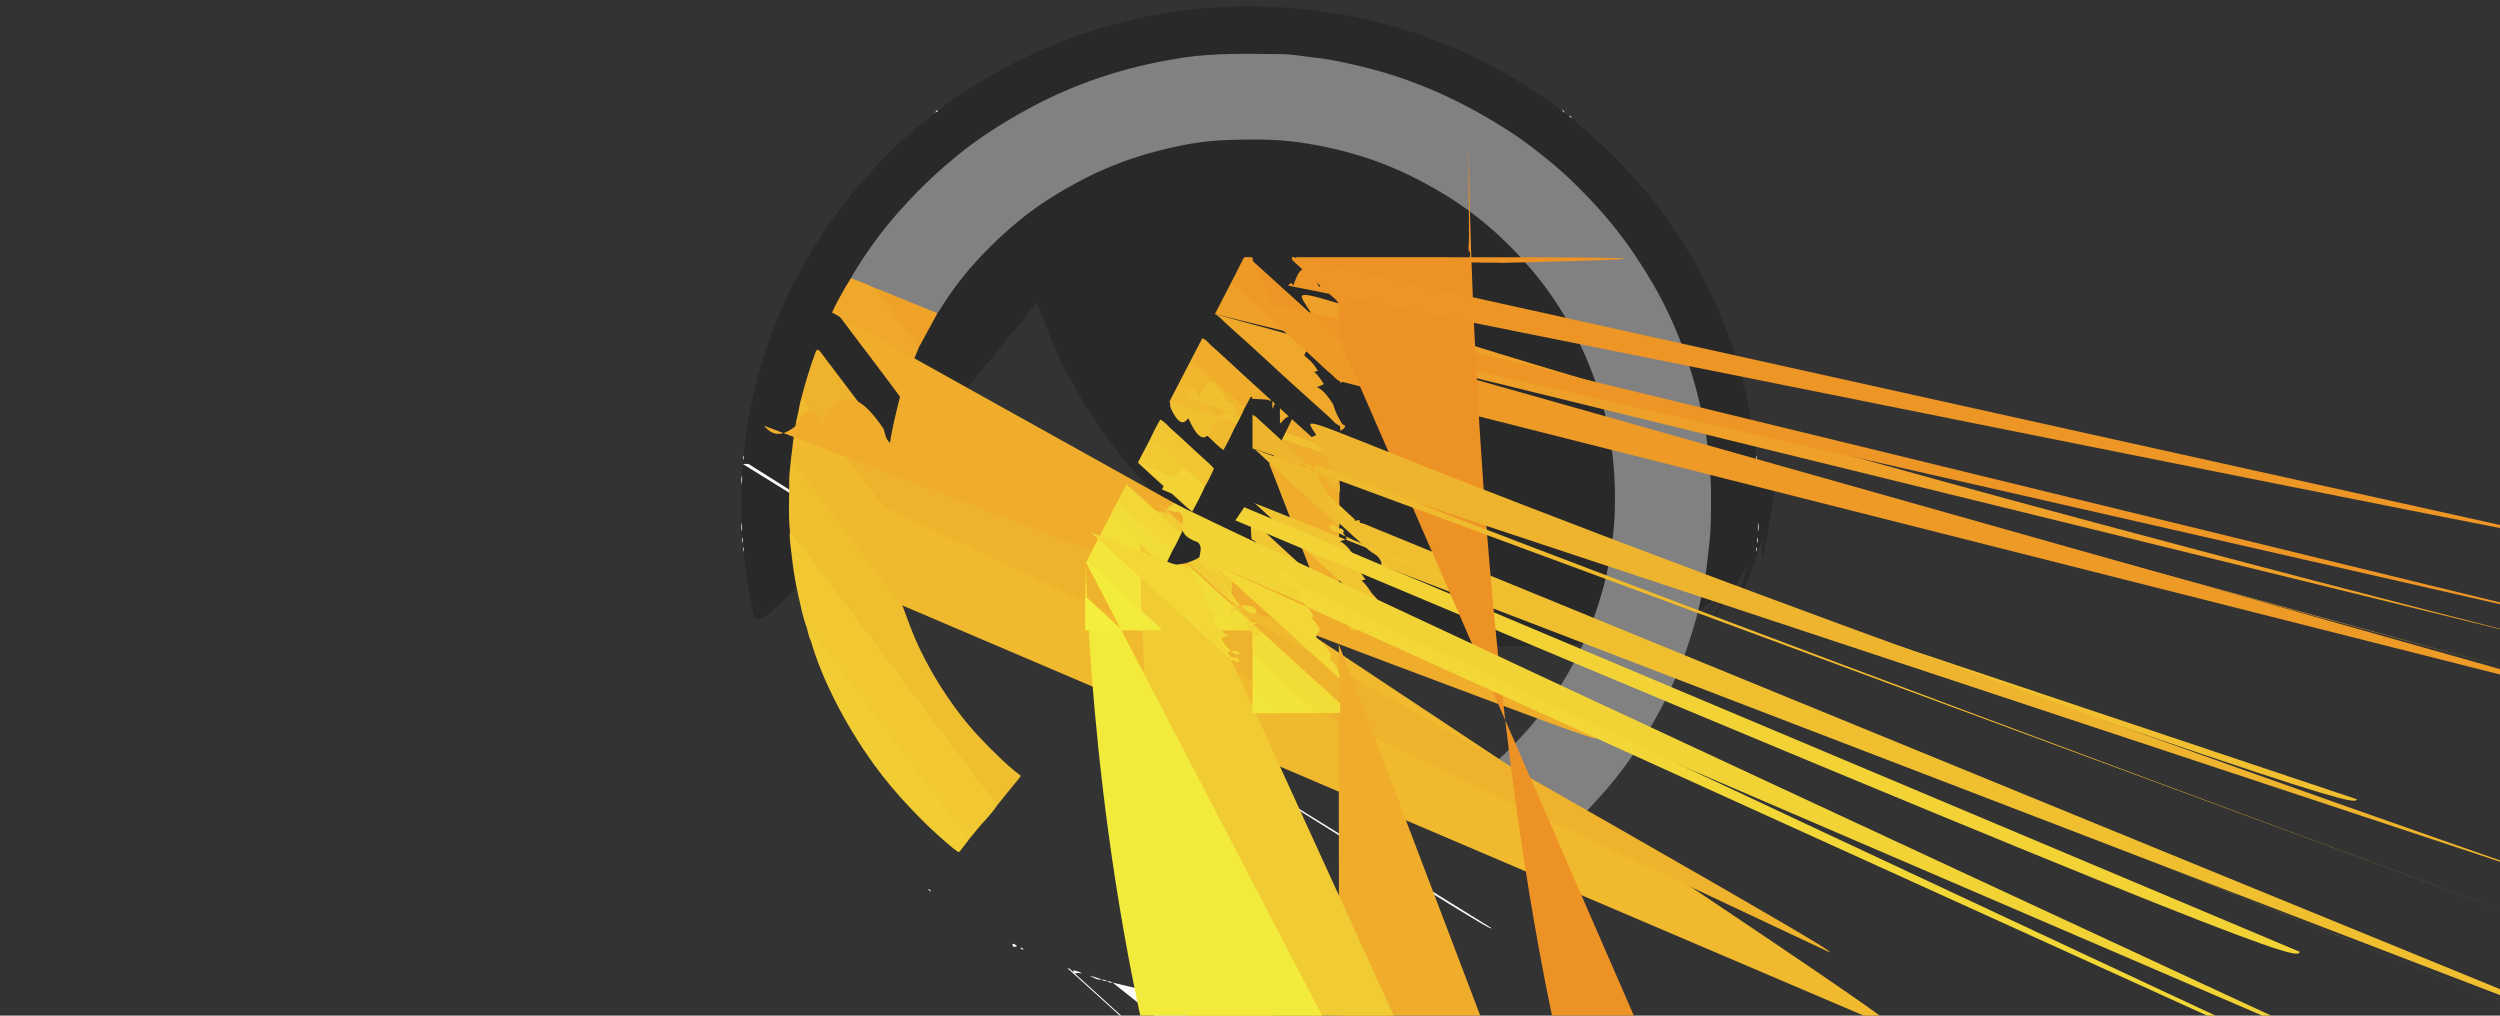<svg id="Слой_1" xmlns="http://www.w3.org/2000/svg" xmlns:xlink="http://www.w3.org/1999/xlink" viewBox="0 0 32 13" enable-background="new 0 0 32 13" width="32" height="13"><rect x="0" y="0" width="32" height="13" fill="#333333" stroke="none"/><g><path fill="#292929" d="M9.519 5.83c.011-.101.016-.204.033-.304.026-.152.053-.304.088-.454.043-.186.092-.37.151-.552.055-.172.116-.342.187-.507.068-.158.139-.315.222-.467.122-.223.247-.442.392-.651.125-.181.259-.356.404-.523.159-.185.326-.361.502-.528.14-.132.284-.26.441-.374.012-.009.022-.02.033-.03.015-.007.026-.019.039-.029.155-.119.316-.232.483-.334.482-.293.99-.529 1.529-.696.704-.219 1.425-.32 2.162-.297 1.284.04 2.464.412 3.529 1.135.093.063.184.129.275.193.016.007.029.019.041.032.012.018.029.03.049.038.015.009.029.019.04.033.104.095.214.182.318.277.136.125.267.255.394.39.152.162.293.333.425.511.246.329.459.678.637 1.049.201.42.356.856.458 1.311.053.236.096.474.119.714.002.021.007.042.011.063.008.02-.003.042.008.062 7992e-7.016.002.032.002.048.008.024-.002.05.007.074 8907e-7.025.002.05.003.076.009.037-.004.076.007.114 19e-7.161 38e-7.321 95e-7.482-.011.037.002.076-.007.114-8907e-7.025-.002.05-.003.076-.01.024.001.05-.007.074-7992e-7.016-.002.032-.002.048-.01.02 8106e-7.042-.008.062-.041.333-.094.664-.181.989-.12.447-.285.876-.5 1.285-.186.355-.405.689-.653 1.005-.207.263-.437.504-.68.733-.112.106-.232.203-.348.304-.011.014-.025.024-.04.033-.099.071-.198.143-.297.214-.241.172-.496.323-.759.459-.212.109-.429.206-.652.291-.011.004-.02.012-.03.017-.016.012-.035.014-.054.018-.012-.003-.018.007-.026.012-.033.029-.078.02-.115.038-.029.008-.059.014-.085.03-.055.013-.105.042-.162.049l.001-7782e-7c-.022.013-.047.013-.071.021l.001-6123e-7c-.023.011-.047.014-.071.02l.001-7591e-7c-.162.049-.328.084-.493.118-.097.02-.196.035-.293.054-.065.013-.133.023-.201.027-.039.002-.078.008-.117.012-.113.01-.226.026-.34.017-.02-.002-.04-.004-.059.004-.17 19e-7-.341 57e-7-.511 86e-7-.048-.007-.096-.008-.143.001-.013.003-.026.004-.04.001-.12-.019-.243-.018-.363-.036-.21-.032-.421-.067-.628-.114-.11-.025-.221-.049-.329-.084l.001 7706e-7c-.024-.006-.049-.009-.071-.02l.001 6256e-7c-.023-.008-.049-.008-.071-.021l.001 7763e-7c-.057-.007-.107-.036-.162-.049-.03-.01-.06-.019-.09-.029-.033-.023-.079-.01-.11-.04-.01-.004-.023 679e-6-.031-.01-.016-.008-.035-.008-.049-.02-.122-.04-.238-.093-.355-.144-.069-.03-.135-.065-.202-.098-.016-.002-.029-.009-.042-.018-.014-.007-.028-.014-.042-.021-.022-.005-.043-.012-.058-.03-.206-.108-.407-.225-.602-.353-.151-.099-.3-.202-.439-.318-.013-.01-.024-.022-.038-.029-.239-.188-.461-.396-.669-.617-.173-.185-.338-.377-.489-.582-.115-.157-.223-.317-.325-.482-.071-.116-.135-.237-.2-.356-.081-.149-.152-.303-.218-.459-.065-.156-.123-.315-.178-.475C9.74 8.225 9.69 8.038 9.644 7.851 9.613 7.725 9.592 7.596 9.57 7.468c-.018-.109-.026-.22-.048-.329C9.517 7.114 9.525 7.086 9.519 7.06 9.51 7.04 9.521 7.017 9.511 6.997 9.51 6.981 9.51 6.966 9.509 6.95 9.5 6.926 9.511 6.899 9.501 6.875c-8955e-7-.025-.002-.05-.003-.076C9.489 6.762 9.502 6.723 9.491 6.686 9.491 6.525 9.491 6.365 9.491 6.204c.011-.037-.002-.076.007-.114C9.5 6.065 9.501 6.04 9.501 6.015c.01-.024-.001-.05.007-.074C9.51 5.924 9.51 5.909 9.511 5.893 9.521 5.873 9.51 5.85 9.519 5.83z"/><path fill="#fefefe" d="M16.255 12.808c.118-.009.235-.017.352-.028.377-.032.747-.099 1.112-.196.013-.003.026-.005.039-.007-.03.028-.07.025-.106.036-.15.046-.305.07-.457.107-.06.014-.124.018-.185.033-.016.004-.02.013-.03.02-.011.007-.024.021-.035.012-.048-.037-.083 6132e-7-.126.01-.039.009-.086.026-.119.019-.034-.007-.054-.014-.078.013-.002.003-.011.004-.014.002-.046-.025-.087-.021-.133.008-.022.014-.058.002-.088-.017C16.348 12.794 16.299 12.815 16.255 12.808z"/><path fill="#fefefe" d="M14.241 12.577c.17.039.338.083.51.115.313.058.627.097.945.11.016 659e-6.033.004.049.007-.054.006-.11-.009-.163.026-.026.016-.072.019-.099-.019-.014-.02-.029-.019-.045-.003-.003.003-.008.006-.012.009-.04.026-.068-.027-.088-.022-.031.008-.054.037-.083-.001-.005-.006-.013-.019-.018-.013-.05.056-.083-.028-.127-.015-.003 8831e-7-.01-.008-.012-.007-.087.05-.152-.032-.231-.039-.196-.02-.387-.075-.578-.123C14.272 12.595 14.252 12.594 14.241 12.577z"/><path fill="#fefefe" d="M18.145 12.458c.037-.018.075-.031.115-.038.004.033-.012.049-.043.036C18.191 12.445 18.169 12.464 18.145 12.458z"/><path fill="#fefefe" d="M13.74 12.42c.039.008.077.017.11.04-.026-1793e-7-.049-.012-.077-.002C13.743 12.468 13.738 12.444 13.74 12.42z"/><path fill="#fefefe" d="M17.898 12.537c.053-.021.106-.04.162-.049C18.006 12.506 17.961 12.551 17.898 12.537z"/><path fill="#fefefe" d="M13.94 12.488c.056.01.109.029.162.049C14.039 12.551 13.994 12.506 13.94 12.488z"/><path fill="#fefefe" d="M12.96 12.08c.023.002.043.012.058.03C12.987 12.123 12.958 12.133 12.96 12.08z"/><path fill="#fcfcfc" d="M9.491 6.686c.01.037.008.076.007.114C9.482 6.763 9.493 6.724 9.491 6.686z"/><path fill="#fcfcfc" d="M22.501 6.8c-6676e-7-.038-.002-.076.007-.114C22.507 6.724 22.518 6.763 22.501 6.8z"/><path fill="#fcfcfc" d="M9.499 6.09C9.499 6.128 9.501 6.167 9.491 6.204 9.493 6.166 9.482 6.127 9.499 6.09z"/><path fill="#fcfcfc" d="M22.509 6.204c-.01-.037-.008-.076-.007-.114C22.518 6.127 22.507 6.166 22.509 6.204z"/><path fill="#fefefe" d="M13.66 12.39c.019 5722e-7.036.005.049.02C13.687 12.418 13.67 12.412 13.66 12.39z"/><path fill="#fefefe" d="M18.286 12.408c.017-.01.034-.019.054-.018C18.329 12.416 18.308 12.415 18.286 12.408z"/><path fill="#fefefe" d="M14.101 12.537c.025.003.049.009.071.021C14.145 12.56 14.12 12.558 14.101 12.537z"/><path fill="#fefefe" d="M14.171 12.557c.025.002.049.008.071.02C14.215 12.581 14.191 12.577 14.171 12.557z"/><path fill="#fefefe" d="M17.758 12.578c.022-.012.046-.018.071-.02C17.809 12.577 17.785 12.581 17.758 12.578z"/><path fill="#fefefe" d="M17.828 12.558c.022-.013.046-.018.071-.021C17.88 12.558 17.855 12.56 17.828 12.558z"/><path fill="#fcfcfc" d="M9.509 5.94c864e-6.025.003.05-.007.074C9.503 5.99 9.492 5.964 9.509 5.94z"/><path fill="#fcfcfc" d="M22.491 6.95c-8602e-7-.025-.003-.05.007-.074C22.497 6.9 22.508 6.926 22.491 6.95z"/><path fill="#fcfcfc" d="M9.501 6.875c.01.024.008.049.007.074C9.492 6.926 9.503 6.9 9.501 6.875z"/><path fill="#fcfcfc" d="M22.499 6.015c-.01-.024-.008-.049-.007-.074C22.508 5.964 22.497 5.99 22.499 6.015z"/><path fill="#fcfcfc" d="M9.519 5.83c.001.021.001.042-.007.062C9.513 5.872 9.503 5.85 9.519 5.83z"/><path fill="#fcfcfc" d="M22.489 5.893c-.009-.02-.009-.041-.008-.062C22.497 5.85 22.487 5.872 22.489 5.893z"/><path fill="#fcfcfc" d="M11.88 11.38c.019.002.03.013.038.029C11.899 11.408 11.889 11.395 11.88 11.38z"/><path fill="#fcfcfc" d="M20.078 11.409c.013-.011.027-.022.04-.033C20.113 11.396 20.1 11.408 20.078 11.409z"/><path fill="#fcfcfc" d="M22.481 7.06c-.001-.021-.001-.042.008-.062C22.487 7.018 22.497 7.04 22.481 7.06z"/><path fill="#fefefe" d="M13.06 12.13c.017-.002.03.008.042.018C13.08 12.162 13.07 12.146 13.06 12.13z"/><path fill="#fcfcfc" d="M9.511 6.997C9.52 7.017 9.52 7.038 9.519 7.06 9.503 7.04 9.513 7.018 9.511 6.997z"/><path fill="#fcfcfc" d="M12.009 1.411c-.008.017-.02.026-.039.029C11.979 1.425 11.99 1.412 12.009 1.411z"/><path fill="#fcfcfc" d="M20.119 1.514c-.013-.011-.027-.022-.04-.033C20.1 1.482 20.113 1.494 20.119 1.514z"/><path fill="#fcfcfc" d="M20.029 1.443c-.014-.011-.028-.021-.041-.032C20.01 1.411 20.022 1.424 20.029 1.443z"/><path fill="#818181" d="M10.893 3.559c.09-.167.2-.32.309-.474.12-.168.254-.322.393-.474.203-.222.422-.427.655-.618.281-.23.587-.422.904-.596.346-.19.709-.341 1.086-.456.291-.089.588-.154.89-.201.423-.066.848-.05 1.273-.047.138.001.276.028.414.043.21.022.414.068.618.117.339.081.668.195.987.337.328.146.639.322.94.518.173.113.332.241.492.371.183.15.351.316.513.487.202.215.388.444.553.689.156.232.299.471.42.722.131.272.238.554.325.843.066.219.115.441.16.664.025.123.03.249.047.373.037.276.03.554.026.831-.002.163-.026.326-.043.488C21.828 7.431 21.775 7.677 21.709 7.921c-.084.307-.192.606-.325.896-.117.256-.256.5-.409.735-.127.196-.266.383-.419.56-.144.166-.296.323-.453.477-.105.104-.219.198-.332.293-.027.023-.045.028-.074-.008-.243-.307-.488-.612-.734-.916-.022-.027-.014-.037.007-.054.232-.185.44-.395.633-.62.272-.317.488-.668.664-1.045.097-.208.171-.425.235-.646.069-.238.115-.48.143-.726.028-.243.033-.488.021-.732-.015-.31-.061-.617-.142-.917-.061-.228-.139-.451-.234-.668-.122-.279-.274-.539-.447-.789-.107-.155-.227-.299-.353-.438-.211-.232-.44-.444-.693-.629-.179-.131-.368-.246-.562-.351-.257-.139-.524-.253-.802-.341-.27-.085-.545-.144-.825-.183-.306-.042-.614-.036-.921-.026-.288.01-.572.063-.852.135-.324.082-.636.197-.933.348-.301.153-.589.329-.852.543-.173.141-.335.294-.489.456-.207.217-.388.455-.545.711-.005.008-.012.016-.018.023-.023.012-.042-.003-.061-.01-.253-.103-.505-.209-.759-.311-.066-.03-.134-.055-.202-.082C10.947 3.595 10.913 3.588 10.893 3.559z"/><path fill="#f1c732" d="M12.761 10.311c-.072.113-.172.203-.255.307-.035.044-.071.087-.107.13-.022-.004-.031-.024-.043-.04-.244-.321-.486-.643-.729-.964-.36-.475-.719-.951-1.078-1.427-.073-.097-.142-.197-.224-.286-.049-.132-.075-.271-.107-.408-.041-.179-.068-.361-.088-.543-.01-.09-.027-.179-.02-.27.033-.012.039.019.051.035.113.144.221.292.332.438.363.479.725.96 1.087 1.44.349.463.7.925 1.048 1.388.036.048.075.094.109.143C12.752 10.27 12.769 10.286 12.761 10.311z"/><path fill="#f0bf30" d="M12.761 10.311c-.058-.103-.139-.19-.209-.284-.197-.264-.395-.528-.594-.791-.228-.303-.457-.606-.686-.908-.233-.308-.466-.615-.699-.923-.142-.188-.284-.375-.426-.562-.009-.012-.015-.031-.035-.032-.024-.219-.008-.44-.01-.659-8993e-7-.083.013-.167.02-.25.043-.005.061.029.081.056.151.201.303.401.455.602.278.368.555.737.835 1.104.021.028.034.061.058.087.057.15.109.303.174.45.152.34.344.656.57.951.15.196.321.372.499.543.079.076.16.15.248.215.014.01.031.018.011.042C12.955 10.07 12.858 10.191 12.761 10.311z"/><path fill="#f0b92e" d="M11.551 7.75c-.013-1521e-7-.021-.006-.029-.017-.24-.342-.501-.667-.749-1.003-.193-.261-.391-.518-.587-.777-.017-.023-.038-.042-.065-.053.01-.081.022-.163.03-.245.017-.16.053-.317.086-.474.003-.014.005-.028.008-.042.021-.038.032-.04.063-3428e-7.074.095.144.192.216.287.257.34.515.679.77 1.02.014.019.03.036.044.054.012.352.06.699.152 1.039C11.51 7.61 11.531 7.68 11.551 7.75z"
		/><path fill="#f1cc33" d="M10.326 8.031c.062.032.092.094.132.146.261.344.52.69.78 1.035.224.297.449.594.674.891.163.215.325.43.488.646-.036.047-.074.094-.109.142-.015.021-.025.017-.043.003-.077-.055-.145-.12-.216-.181-.129-.112-.25-.234-.368-.358-.17-.179-.33-.365-.475-.566-.194-.269-.366-.551-.514-.847-.119-.237-.221-.482-.296-.738-.01-.028-.015-.057-.03-.083C10.342 8.09 10.334 8.061 10.326 8.031z"
		/><path fill="#efb22c" d="M11.339 6.5c-.021-8225e-7-.033-.016-.043-.031-.226-.3-.451-.601-.677-.902-.105-.14-.211-.28-.317-.42-.015-.019-.032-.044-.056-.008.056-.22.12-.437.2-.65.02-.019.036-.009.05.008.024.03.046.061.069.091.257.341.516.68.771 1.023.02.027.062.046.046.092 7935e-7.094-.017.187-.026.281-.013.139-.013.278-.014.417C11.341 6.434 11.34 6.467 11.339 6.5z"/><path fill="#eea028" d="M15.551 4.02c.067-.13.134-.26.201-.39C15.77 3.618 15.781 3.632 15.791 3.641c.107.092.21.19.315.284.135.121.269.244.403.365.12.108.239.217.358.326.086.079.173.156.259.235.015.014.032.025.029.049-572e-7.177-61e-6.353 114e-7.53.002.024-.01.03-.031.021-.019-.008-.034-.021-.049-.034-.2-.188-.405-.37-.607-.555-.224-.205-.45-.408-.674-.614C15.713 4.173 15.625 4.104 15.551 4.02z"
		/><path fill="#efa82a" d="M15.551 4.02c.06.031.101.085.15.128.184.162.364.328.545.494.089.082.177.165.267.246.167.151.335.302.502.452.043.038.075.09.133.109.012.022.006.045.006.068 8602e-7.121 3433e-7.241 4368e-7.361-.005.049-.032.028-.051.014-.03-.023-.058-.05-.086-.076-.125-.117-.253-.231-.38-.346-.129-.118-.258-.236-.388-.352-.084-.075-.168-.152-.251-.228-.139-.128-.281-.255-.421-.383-.064-.058-.132-.111-.189-.177C15.443 4.227 15.497 4.124 15.551 4.02z"/><path fill="#efa82a" d="M10.893 3.559c.095.042.196.071.288.12.03.016.048.043.068.07.165.216.324.435.492.649.012.015.031.027.02.051-.089.207-.167.418-.24.631-.259-.353-.528-.699-.79-1.051-.022-.029-.042-.05-.08-.03.049-.115.115-.222.175-.332C10.847 3.631 10.871 3.596 10.893 3.559z"/><path fill="#efad2b" d="M10.651 4c.039-.041.042-.04.077.005.244.323.488.646.731.97.024.032.06.059.061.105-.05.2-.102.4-.13.605-8221e-7.006-.006.012-.009.017-3805e-7-.046-.041-.066-.064-.096-.193-.261-.389-.519-.584-.778-.081-.107-.163-.213-.243-.32-.012-.016-.023-.028-.045-.02.05-.141.107-.278.17-.413C10.628 4.051 10.639 4.026 10.651 4z"/><path fill="#efad2b" d="M15.389 4.33c.052.016.081.063.118.096.133.115.26.237.39.356.192.176.385.352.577.527.104.095.209.189.314.284.107.097.214.194.321.291.012.011.024.017.04.016.013.035.005.071.006.107.001.091 4158e-7.181 4826e-7.272.002.033-.018.026-.035.016C17.097 6.282 17.076 6.265 17.057 6.247c-.126-.119-.255-.233-.383-.35-.128-.116-.256-.233-.384-.348-.089-.08-.177-.161-.266-.241-.015-.062-7286e-7-.125-.009-.192C15.977 5.15 15.976 5.205 15.937 5.232c-.043-.031-.08-.068-.119-.103-.175-.159-.348-.319-.524-.476-.017-.015-.035-.024-.055-.034C15.289 4.523 15.339 4.427 15.389 4.33z"
		/><path fill="#ee9a26" d="M17.149 4.88c-.051-.024-.084-.07-.126-.105-.096-.081-.185-.171-.279-.256-.162-.147-.326-.292-.488-.439-.086-.078-.171-.157-.257-.236-.076-.069-.152-.139-.229-.207-.004-.004-.012-.005-.018-.007.054-.105.108-.209.16-.315.016-.034.042-.024.068-.023.082.073.162.147.243.22.136.122.271.246.406.368.121.109.241.219.361.329.048.044.095.088.147.127.012.009.019.018.017.033-973e-7.154 1812e-7.308-3204e-7.462C17.154 4.848 17.16 4.866 17.149 4.88z"
		/><path fill="#f2dc37" d="M16.032 8.39c-5512e-7-.095-.002-.19-.001-.284 3414e-7-.028-.008-.037-.036-.036-.068.001-.136-4501e-7-.204-.001-.09-.084-.181-.166-.273-.249C15.386 7.7 15.254 7.58 15.122 7.46c-.064-.058-.132-.113-.19-.177-.013-.014-.044-.031-.007-.054.089-.007.178-.004.267-.002.016.003.026.014.037.024.157.146.317.289.476.434.128.117.255.234.384.35.164.149.327.298.492.446.12.108.238.218.358.326.065.059.127.122.197.176.009.007.018.015.018.028-.003.038.006.077-.005.115-.1.006-.2.003-.3.001-.067-.045-.121-.104-.179-.158-.165-.152-.333-.301-.498-.454C16.126 8.473 16.081 8.43 16.032 8.39z"/><path fill="#f0bf30" d="M17.681 7.239c.012.011.007.025.007.038 3548e-7.252 4635e-7.503 572e-7.755-172e-7.012.007.027-.008.036-.022-.03-.012-.065-.011-.097 7133e-7-.038-.012-.062-.042-.088-.089-.075-.173-.156-.259-.233-.141-.127-.28-.255-.42-.383-.127-.115-.253-.231-.379-.346-.129-.117-.259-.234-.387-.352-.055-.05-.118-.092-.162-.153-.007-.103-.007-.206-3986e-7-.308.014-.036.034-.015.05-.004.038.026.071.06.105.092.128.119.257.235.386.352.163.148.325.299.491.444.03.026.056.057.09.078.011.007.014.018.013.03-1049e-7.032.002.064-6294e-7.095-.003.035.012.042.043.042.146-.001.293-6762e-7.439-4315e-7C17.652 7.235 17.667 7.232 17.681 7.239z"/><path fill="#f3e53a" d="M13.902 7.2c.056-.115.114-.229.177-.34.021-.025.034-.004.05.007.058.042.108.094.16.142.165.152.331.303.498.453.202.183.401.369.605.549.016.014.042.026.028.056-.183-1e-6-.367-1e-6-.55-19e-7-.07-.048-.127-.112-.19-.168C14.501 7.739 14.324 7.575 14.144 7.414 14.064 7.342 13.989 7.264 13.902 7.2z"/><path fill="#f3df38" d="M15.42 8.068c-.002-.023-.02-.034-.034-.047-.109-.1-.218-.199-.328-.298-.161-.145-.324-.29-.485-.435-.091-.082-.18-.167-.271-.25-.064-.058-.129-.115-.192-.173-.011-.01-.02-.011-.031-.005.035-.079.075-.156.119-.23.021-.016.037-.001.053.01.055.038.1.087.148.132.129.119.261.234.389.355.038.036.08.07.117.107.001.002.002.004.003.006.065.083.149.146.226.216.045.041.09.083.136.123.134.118.263.242.395.362.044.04.096.071.123.127C15.667 8.068 15.543 8.068 15.42 8.068z"
		/><path fill="#f1cb33" d="M15.21 7.241c-.1-4835e-7-.2-967e-6-.3-.001l-86e-7-153e-7c-.001-.012.008-.017.017-.02.026-.008.053-.005.079-.005.309-1745e-7.618-62e-7.927-1674e-7.079-41e-6.08-.002.081-.081 967e-6-.068-.004-.136.003-.204.014-.041.036-.023.056-.007.07.056.133.12.2.18.177.16.354.321.531.482.128.116.257.231.382.35.031.03.069.053.096.087.011.013.03.024.017.046-.035 555e-6-.07.003-.104.001-.031-.002-.039.009-.039.039.002.125 6866e-7.249 7172e-7.374 458e-7.199 3033e-7.398-2594e-7.598-439e-7.016.008.033-.007.047-4463e-7-.042-8945e-7-.085-.001-.127-.027-.054-.009-.111-.014-.167.001-.047-7935e-7-.095 6542e-7-.142.003-.116 2823e-7-.233.002-.35 3471e-7-.027-.01-.046-.031-.064-.191-.166-.375-.339-.563-.509-.163-.147-.328-.292-.486-.444-.063-.061-.124-.076-.203-.072-.098.005-.196-4606e-7-.295.002-.054.001-.108 1812e-7-.162 6175e-7C15.335 7.251 15.271 7.268 15.21 7.241z"/><path fill="#f1c431" d="M16.032 6.43c.033.01.056.036.079.057.133.12.263.243.396.364.147.134.294.268.441.402.15.136.299.273.449.408.087.079.176.156.265.233.015.013.018.026.018.043-4253e-7.043-1183e-7.087-1068e-7.13-.043 2766e-7-.087 5531e-7-.13 8307e-7-.125-.124-.259-.239-.389-.358-.086-.079-.172-.157-.258-.235-.134-.122-.269-.243-.403-.366-.127-.115-.256-.228-.379-.347-.034-.033-.083-.051-.103-.099-.007-.063-.003-.126-.003-.188C16.015 6.458 16.017 6.441 16.032 6.43z"/><path fill="#f3eb3b" d="M13.902 7.2c.028-.002.047.017.065.033.092.083.182.169.274.253.164.149.331.295.494.446.047.043.1.082.135.137C14.697 8.068 14.523 8.068 14.35 8.068c-.09-.081-.18-.162-.269-.245-.046-.043-.097-.081-.14-.128-.007-.008-.016-.02-.029-.015-.013.005-.009.02-.009.031-4988e-7.098 372e-7.196-4807e-7.294-1125e-7.021.004.044-.013.062-.019-.012-.009-.03-.009-.045-6752e-7-.25-2136e-7-.499-7334e-7-.749C13.881 7.247 13.883 7.221 13.902 7.2z"/><path fill="#f1c732" d="M16.032 6.68c.028.008.049.028.069.047.132.121.263.243.395.364.185.169.37.337.555.505.145.132.29.263.434.394.025.023.061.037.064.078-.083.0-.167.0-.25-1e-6-.006-.033-.034-.049-.056-.068-.184-.169-.37-.338-.555-.506-.144-.131-.287-.261-.431-.391-.068-.061-.135-.122-.204-.183C16.048 6.915 16.039 6.913 16.032 6.91c-.01-.007-.015-.019-.015-.03C16.019 6.813 15.997 6.744 16.032 6.68z"
		/><path fill="#f1ca33" d="M14.566 5.919c.055-.106.111-.212.166-.318.032-.001.051.024.07.042.124.115.251.227.375.342.074.069.15.136.225.204.014.012.029.024.028.045-.039.108-.097.207-.15.309-.003.006-.009.009-.016.011-.103-.081-.195-.173-.292-.261-.129-.117-.259-.232-.386-.351C14.579 5.933 14.57 5.928 14.566 5.919z"/><path fill="#f2d235" d="M14.566 5.919c.06.022.095.076.141.115.181.158.357.322.535.483.01.009.019.019.019.034.011.013.005.025-8354e-7.037-.035.071-.07.142-.106.212-.006.012-.015.022-.028.026-.04.003-.064-.026-.088-.049-.167-.157-.34-.307-.506-.464-.038-.036-.087-.062-.11-.113C14.469 6.106 14.518 6.013 14.566 5.919z"/><path fill="#ed9525" d="M17.149 4.35c-.056-.008-.084-.057-.121-.09-.172-.152-.338-.309-.507-.464-.146-.133-.292-.266-.438-.398-.037-.033-.081-.059-.102-.107.103-31e-7.206-64e-7.31-93e-7.129.133.271.251.406.376.086.079.172.157.258.235.06.055.118.112.182.163.011.009.02.018.018.033C17.151 4.183 17.163 4.267 17.149 4.35z"/><path fill="#f0b42d" d="M15.239 4.62c.016-.009.029-.007.044.007.056.051.114.1.17.151.132.121.263.242.394.363.03.027.072.043.083.088.01.01.007.022.001.032-.039.067-.071.139-.108.207-.004.007-.01.013-.018.017-.021.007-.035-.005-.049-.018-.121-.116-.248-.226-.371-.34-.084-.078-.171-.153-.254-.232-.008-.008-.019-.014-.022-.026C15.152 4.787 15.195 4.703 15.239 4.62z"/><path fill="#f0b92e" d="M15.109 4.87c.061.027.098.084.147.124.097.08.186.17.278.255.079.073.159.145.238.218.009.008.019.014.031.014.008.013.002.026-.003.038C15.763 5.592 15.726 5.666 15.688 5.74c-.005.01-.012.02-.024.023-.064-.04-.113-.097-.168-.147-.16-.146-.323-.29-.481-.439-.015-.014-.034-.021-.046-.037C15.016 5.05 15.062 4.96 15.109 4.87z"/><path fill="#f3e239" d="M16.032 8.39c.023.003.039.016.055.031.127.118.255.236.383.353.119.108.239.214.358.321.009.009.015.022.022.033-.157-29e-7-.313-38e-7-.47-57e-7-.079-.061-.149-.132-.221-.2-.042-.039-.094-.069-.127-.118C16.032 8.67 16.032 8.53 16.032 8.39z"/><path fill="#f0c030" d="M14.969 5.14c.015-545e-6.029.003.041.015.081.075.163.15.245.225.13.118.26.235.39.353.009.008.016.017.016.029.008.009.007.019.003.028-.032.069-.065.137-.103.203-.003.006-.009.009-.016.011-.06-.031-.101-.085-.15-.13-.129-.117-.259-.233-.386-.352-.053-.05-.111-.094-.157-.151C14.89 5.294 14.93 5.217 14.969 5.14z"/><path fill="#f1c431" d="M14.851 5.37c.061.03.101.086.15.129.135.117.263.243.397.363.049.044.1.086.141.137.01.01.007.022.002.032-.035.06-.063.124-.097.185-.005.009-.012.016-.023.017-.011-.032-.04-.047-.063-.068-.186-.172-.374-.342-.561-.512-.021-.019-.044-.035-.066-.053C14.768 5.522 14.807 5.445 14.851 5.37z"/><path fill="#f2d736" d="M14.421 6.2c.087.079.174.158.262.237.135.122.271.244.406.367.01.009.021.016.035.017-.007.07-.053.124-.08.186-.009.021-.015.045-.039.055-.038-.012-.063-.043-.09-.069-.127-.119-.258-.234-.386-.352-.064-.059-.128-.121-.197-.175-.013-.01-.028-.019-.032-.037C14.338 6.352 14.377 6.275 14.421 6.2z"/><path fill="#ed9224" d="M17.149 4.35c343e-7-.09 687e-7-.18 1049e-7-.27-.023-.047-.01-.098-.01-.147-2728e-7-.043-.012-.071-.046-.101-.127-.114-.254-.228-.379-.344-.05-.046-.1-.092-.15-.138-.017-.015-.038-.03-.023-.058.195-5472e-7.39-6433e-7.585-.002.028-2148e-7.035.011.033.036-.001.013-1926e-7.027-1907e-7.04 1907e-7 1.264 2995e-7 2.529 7591e-7 3.793 305e-7.084-.012.072.075.073.132 7262e-7.263-31e-6.395 5627e-7.018 801e-7.037-.006.053.007-.164 3729e-7-.328 1349e-7-.493.002-.031 2933e-7-.04-.012-.039-.041.001-.04-33e-5-.08-721e-6-.119-.013-.017-.014-.037-.014-.057 629e-7-.098-.001-.196 5703e-7-.293-.002-.12-8659e-7-.239-6657e-7-.359 401e-7-.024-.004-.05.015-.071-134e-7-.133-286e-7-.266-553e-7-.4 57e-7-.15 248e-7-.3 305e-7-.45 248e-7-.19 61e-6-.38 858e-7-.57C17.149 4.704 17.149 4.527 17.149 4.35z"/><path fill="#eea228" d="M11.76 4.449c-.037-.064-.09-.117-.133-.177-.136-.187-.282-.366-.414-.556-.009-.013-.021-.024-.032-.037.147.05.288.117.433.173.129.051.257.105.385.158C11.919 4.157 11.84 4.303 11.76 4.449z"/><path fill="#f2dc37" d="M14.301 6.43c.084.054.152.128.226.194.146.128.288.259.431.39.016.014.028.032.043.048-.005.066-.038.119-.08.168-.004.003-.007.007-.011.01C14.86 7.224 14.833 7.179 14.796 7.147c-.094-.078-.181-.166-.272-.248-.093-.085-.188-.168-.281-.252-.013-.012-.027-.019-.044-.018C14.229 6.561 14.261 6.493 14.301 6.43z"/><path fill="#ed9525" d="M16.54 3.292c.023.063.083.091.125.136.045.048.1.087.148.131.094.086.182.18.282.257.052.04.056.081.054.134-.001.043-8888e-7.086-.001.129-.021-.003-.037-.014-.052-.028-.131-.122-.262-.244-.395-.364-.122-.111-.247-.221-.37-.331-.02-.018-.039-.037-.042-.065C16.373 3.292 16.457 3.292 16.54 3.292z"/><path fill="#f4ef3c" d="M13.89 8.068c95e-7-.123-3262e-7-.246 474e-6-.369 982e-7-.015-.01-.037.011-.044.013-.004.027.009.038.019.092.086.184.171.277.257.035.033.071.064.106.097.012.011.027.021.027.04C14.197 8.068 14.043 8.068 13.89 8.068z"
		/><path fill="#f3e63a" d="M16.032 8.81c.037.014.061.045.09.069.082.069.159.143.238.216.009.009.014.022.021.033-.106 555e-6-.213 5198e-7-.319.002-.024 3586e-7-.031-.007-.031-.031C16.031 9.003 16.031 8.906 16.032 8.81z"/><path fill="#f1c732" d="M10.349 8.12c.023.023.029.052.03.083C10.363 8.177 10.358 8.148 10.349 8.12z"/><path fill="#292929" d="M14.921 7.23c.027-.056.054-.112.08-.168.046-.078.084-.16.123-.241.049-.088.095-.178.136-.271.058-.104.112-.21.161-.318.044-.076.083-.154.118-.234.045-.077.085-.157.121-.238.052-.091.099-.185.142-.28.046-.082.089-.165.127-.251.023-.044.047-.087.07-.131.005-.009.009-.02.021-.017.013.003.009.016.009.025 885e-6.068.001.136.002.204.012.015.014.033.014.052-362e-7.126.002.252-948e-6.378.003.096.001.193.001.289-134e-7.021.002.044-.014.062 19e-7.113 38e-7.226 76e-7.34-38e-7.083-57e-7.167-95e-7.25.0.077.0.153.0.23-5646e-7.095-.001.189-.002.284-1011e-7.02.004.039-.028.039C15.641 7.231 15.281 7.231 14.921 7.23z"/><path fill="#efb42d" d="M16.032 5.74c19e-7-.143 57e-7-.287 95e-7-.43.033.01.055.036.079.057.133.12.263.243.395.363.184.169.369.337.555.504.027.024.053.05.087.065-134e-7.143-172e-7.287-21e-6.43-.047.003-.071-.034-.098-.06-.165-.154-.334-.304-.501-.456-.165-.15-.326-.303-.495-.448C16.046 5.758 16.039 5.749 16.032 5.74z"/><path fill="#f2d736" d="M15.21 7.241c.063-86e-7.127-176e-7.19-272e-7.075.063.146.131.218.196.138.125.276.25.413.375.126.115.253.231.379.346.129.117.258.235.388.352.088.079.176.157.261.239.029.028.065.046.088.079-21e-6.057-42e-6.114-744e-7.171-.025-.006-.044-.022-.062-.039-.132-.121-.263-.243-.395-.364-.145-.133-.292-.265-.438-.398-.147-.134-.294-.268-.442-.401-.147-.134-.294-.268-.442-.401C15.315 7.346 15.256 7.301 15.21 7.241z"/><path fill="#f0ba2e" d="M16.032 5.74c.028.008.049.028.069.047.136.124.27.25.405.374.184.169.369.337.555.504.027.024.053.05.087.065-286e-7.117-458e-7.234-744e-7.35-.065-.02-.103-.077-.15-.119-.18-.158-.357-.321-.534-.483-.091-.083-.179-.168-.271-.249-.053-.047-.102-.099-.162-.139C16.032 5.974 16.032 5.857 16.032 5.74z"/><path fill="#f2d335" d="M15.57 7.241c.135-423e-6.27-9341e-7.405-.001.011-138e-7.022-.002.032.009.162.178.35.328.527.49.084.077.168.156.253.232.116.104.224.217.35.309.014.01.013.022.013.035-1888e-7.122-7076e-7.243-.001.365-.02.013-.031-.003-.043-.013-.071-.063-.141-.127-.211-.191-.139-.127-.279-.252-.417-.379-.126-.116-.253-.231-.38-.346-.128-.117-.255-.234-.385-.348-.043-.037-.08-.08-.125-.114C15.574 7.277 15.557 7.264 15.57 7.241z"/><path fill="#f2d736" d="M15.57 7.241c.002.023.02.034.034.047.105.096.211.192.317.288.161.145.324.29.485.436.09.081.178.165.267.246.151.138.302.275.453.412.006.005.015.007.022.01 76e-7.05 248e-7.1 343e-7.149-.071-.025-.111-.089-.165-.134-.097-.08-.186-.171-.279-.256-.162-.147-.326-.293-.488-.439-.084-.076-.166-.153-.25-.229-.173-.157-.347-.314-.52-.471-.019-.017-.036-.035-.045-.059C15.457 7.241 15.513 7.241 15.57 7.241z"/></g></svg>